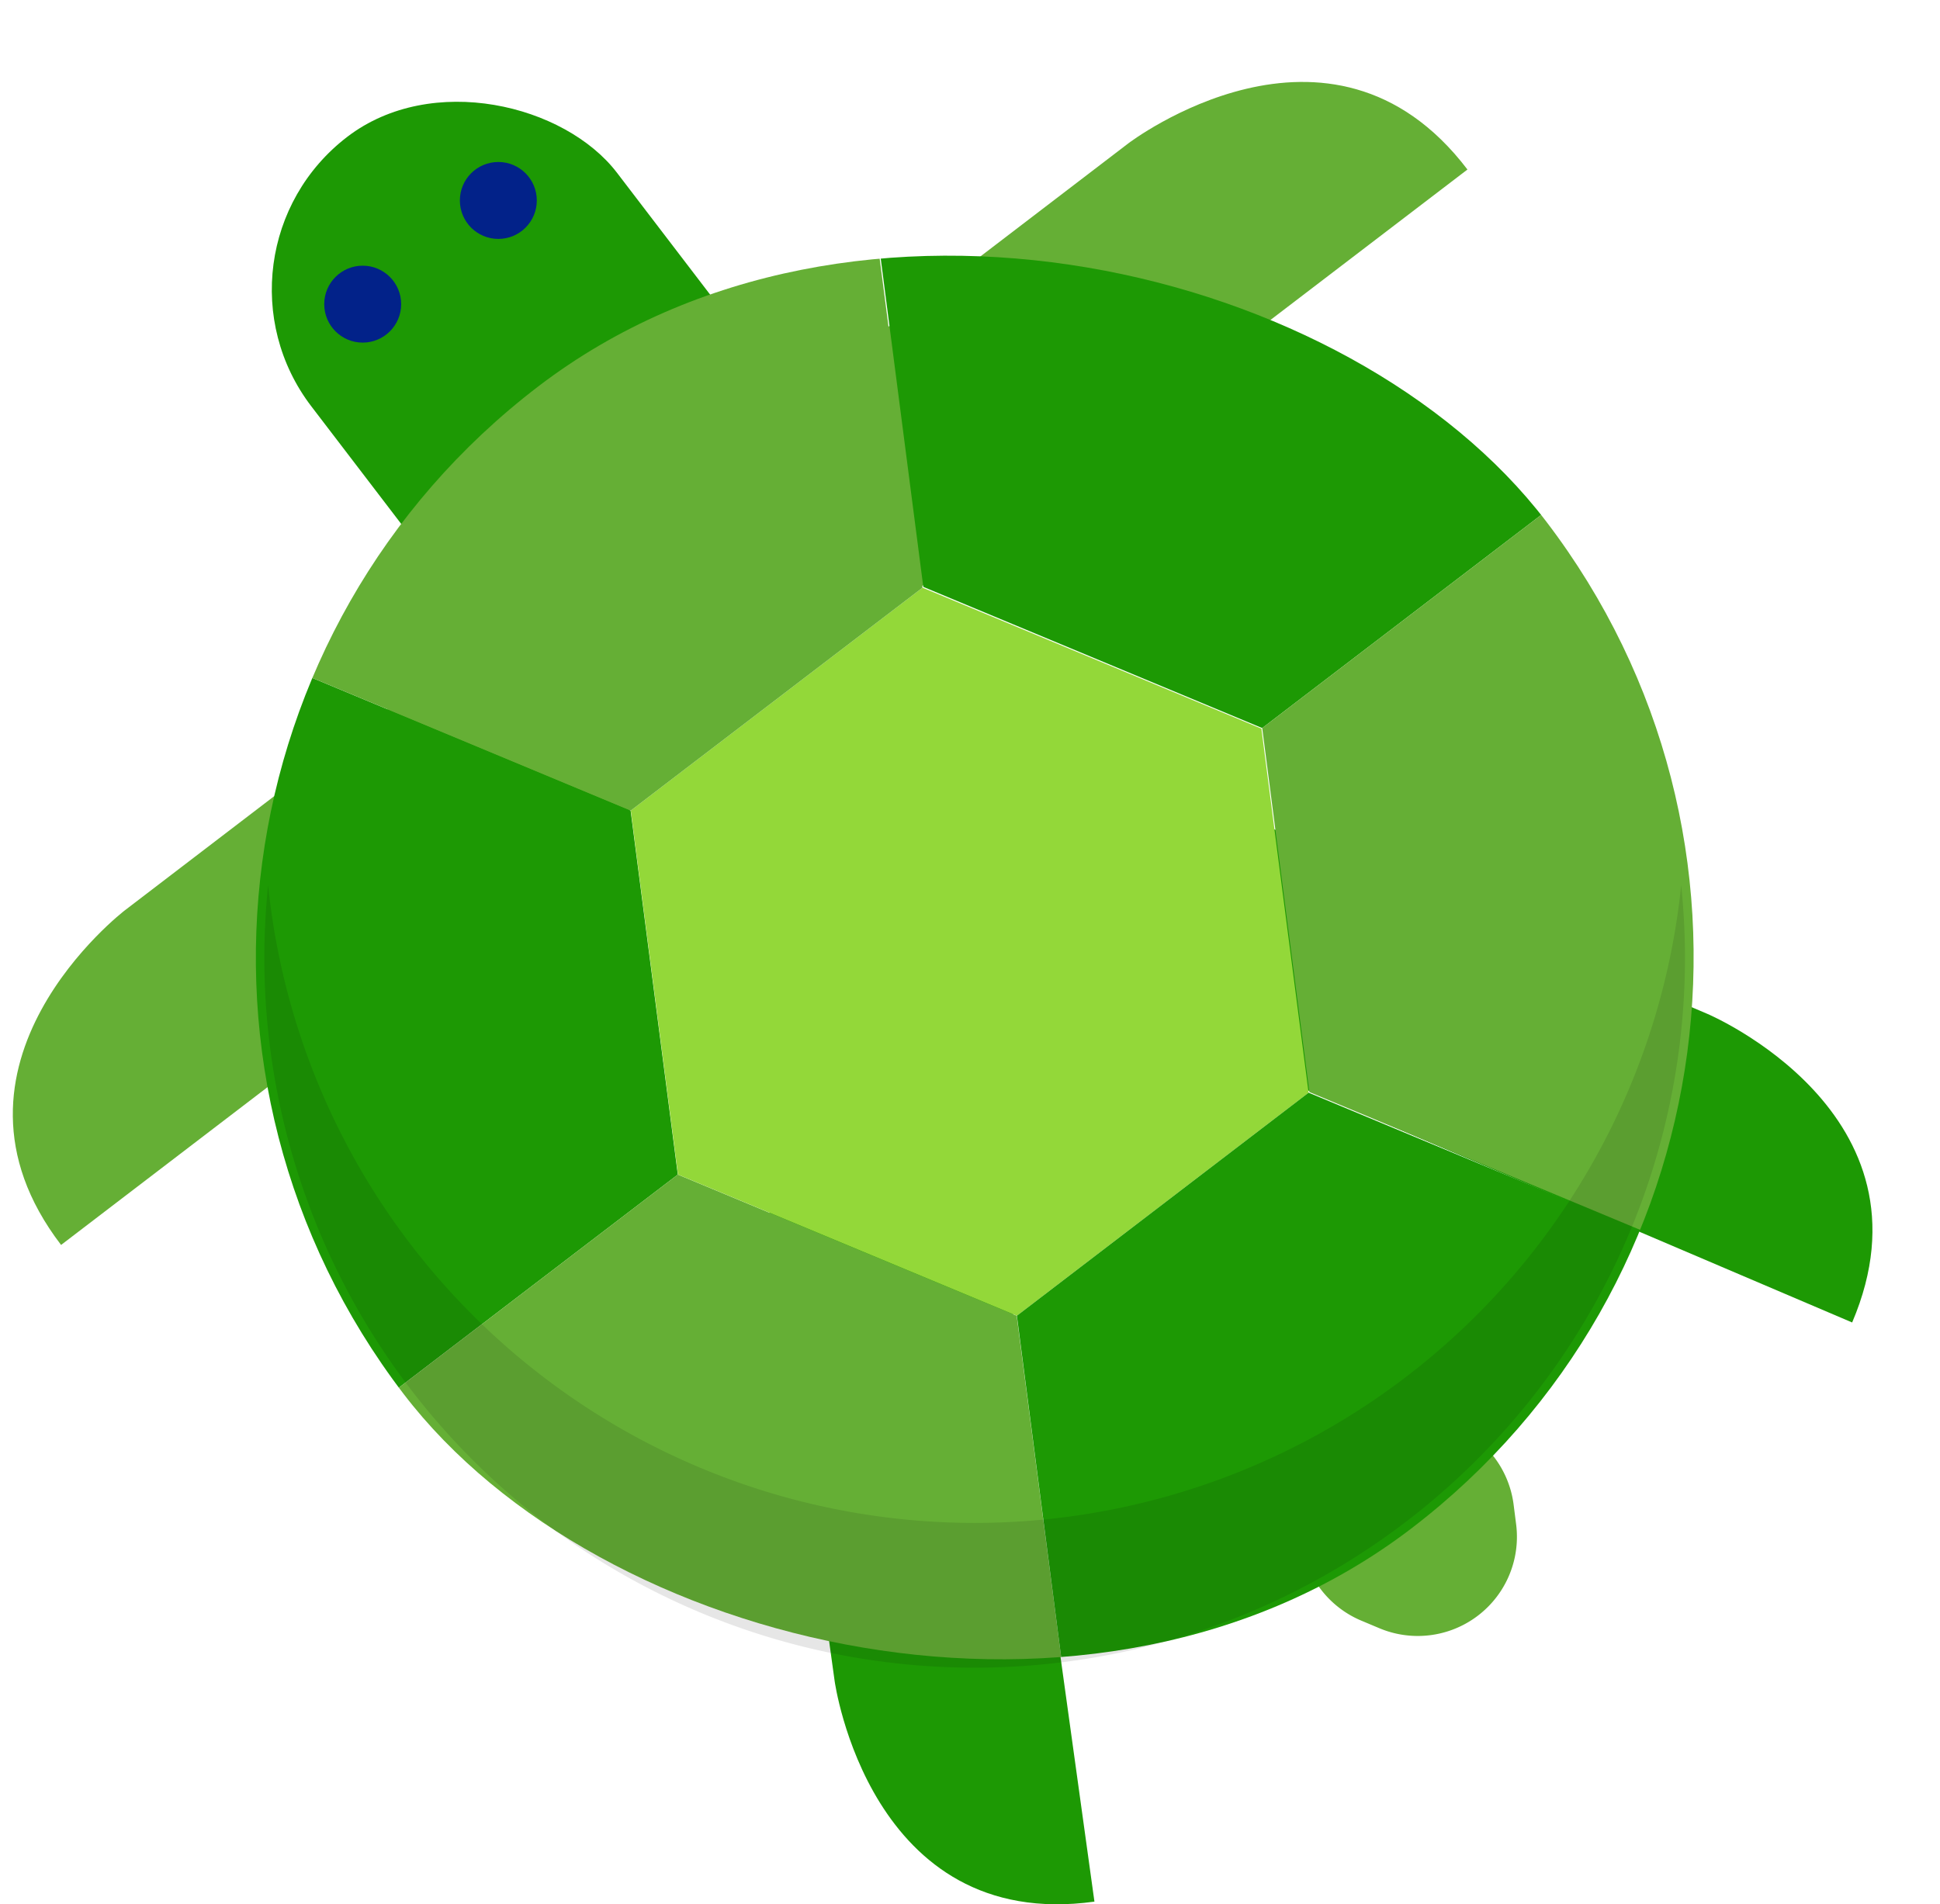 <svg xmlns="http://www.w3.org/2000/svg" xmlns:xlink="http://www.w3.org/1999/xlink" viewBox="0 0 97.83 96.04" width="97.83" height="96.04"><defs><style>.cls-1{fill:none;}.cls-2{fill:#65af35;}.cls-3{fill:#1d9904;}.cls-4{fill:#022289;}.cls-5{clip-path:url(#clip-path);}.cls-6{fill:#93d839;}.cls-7{opacity:0.1;}</style><clipPath id="clip-path"><rect class="cls-1" x="12.9" y="12.04" width="72.5" height="72.5" rx="36.25" ry="36.25" transform="translate(-19.22 39.77) rotate(-37.39)"/></clipPath></defs><title>turtle</title><g id="Layer_2" data-name="Layer 2"><g id="ART"><path class="cls-2" d="M26.85,30.2,6.3,45.91S-3.88,53.69,3.08,62.79L33.81,39.3Z"/><path class="cls-2" d="M36.35,22.94,56.9,7.23S67.08-.55,74,8.55L43.3,32Z"/><path class="cls-3" d="M38.54,59.17l3.55,25.62s1.75,12.69,13.1,11.12L49.88,57.6Z"/><path class="cls-3" d="M62.32,41,86.11,51.14s11.79,5,7.29,15.56L57.83,51.53Z"/><path class="cls-2" d="M76.45,76.84l-.12-.94a5,5,0,0,0-8-3.35l-.75.58a5,5,0,0,0,1.12,8.63l.88.37A5,5,0,0,0,76.45,76.84Z"/><rect class="cls-3" x="17.8" y="3.52" width="19.4" height="32.88" rx="9.7" ry="9.7" transform="translate(-6.47 20.8) rotate(-37.39)"/><circle class="cls-4" cx="18.29" cy="15.34" r="1.94"/><circle class="cls-4" cx="25.13" cy="10.11" r="1.94"/><g class="cls-5"><polygon class="cls-3" points="14.71 33.76 0 45.01 2.38 63.37 19.47 70.48 34.18 59.24 31.8 40.88 14.71 33.76"/><polygon class="cls-2" points="34.18 59.24 19.47 70.48 21.85 88.84 38.95 95.96 53.66 84.72 51.27 66.36 34.18 59.24"/><polygon class="cls-3" points="58.89 0 44.18 11.24 46.56 29.6 63.65 36.72 78.36 25.48 75.98 7.12 58.89 0"/><polygon class="cls-2" points="78.36 25.48 63.65 36.72 66.03 55.08 83.12 62.2 97.83 50.96 95.45 32.6 78.36 25.48"/><polygon class="cls-6" points="46.52 29.64 31.81 40.88 34.19 59.24 51.28 66.36 65.99 55.11 63.61 36.75 46.52 29.64"/><polygon class="cls-2" points="27.04 4.16 12.33 15.4 14.71 33.76 31.81 40.88 46.52 29.64 44.13 11.28 27.04 4.16"/><polygon class="cls-3" points="65.99 55.11 51.28 66.36 53.66 84.72 70.75 91.83 85.46 80.59 83.08 62.23 65.99 55.11"/></g><path class="cls-7" d="M49.15,76.81A35.82,35.82,0,0,1,13.52,44.64c-.12,1.2-.19,2.42-.19,3.65a35.82,35.82,0,0,0,71.64,0c0-1.23-.07-2.45-.19-3.65A35.82,35.82,0,0,1,49.15,76.81Z"/></g></g></svg>
